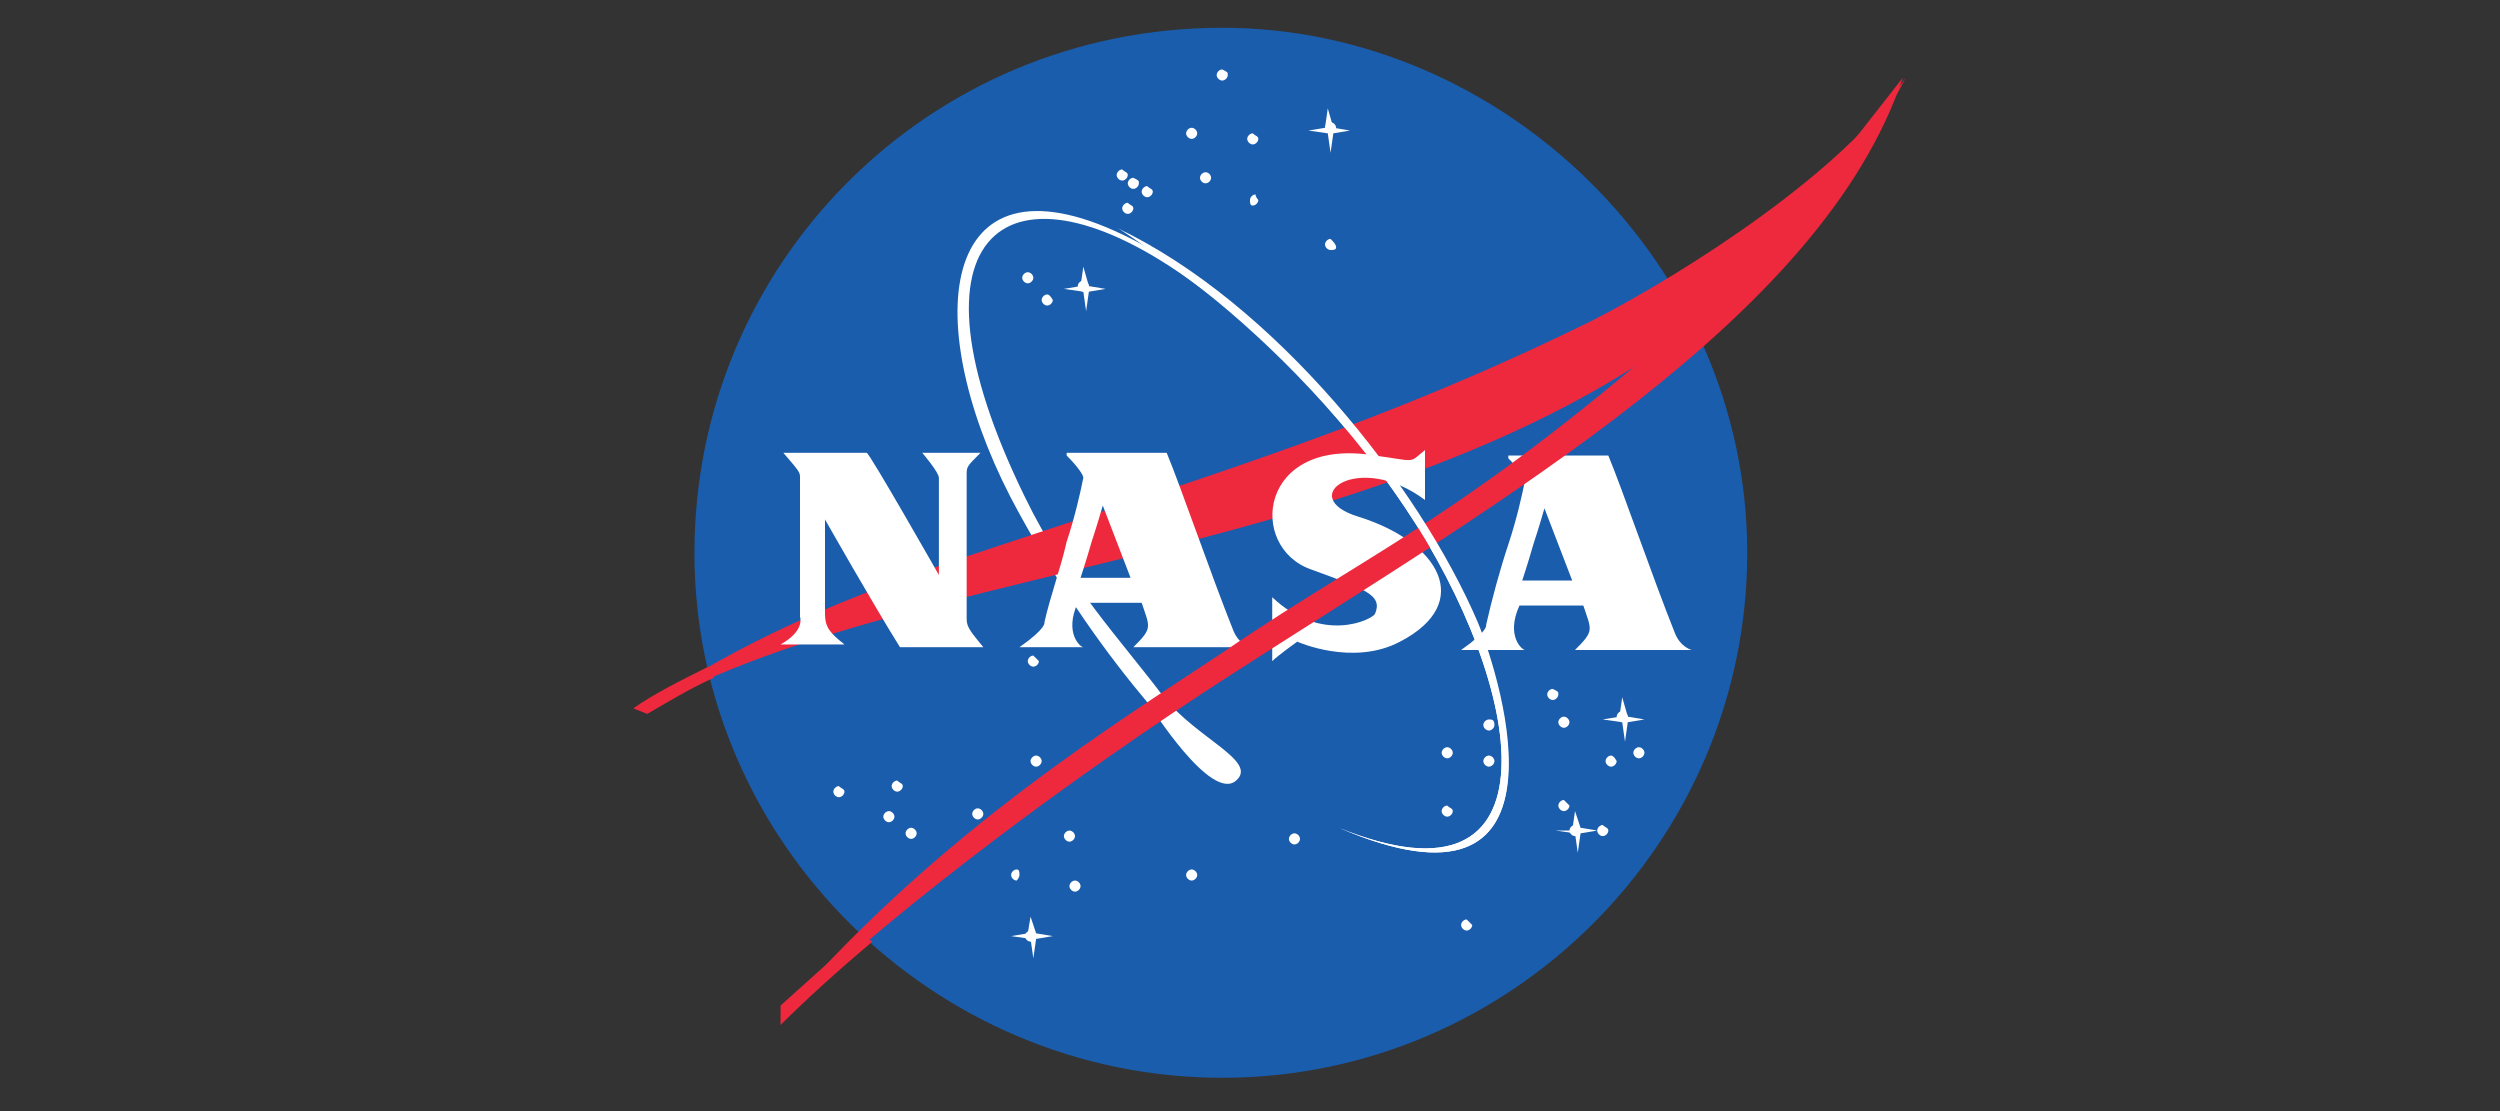 <?xml version="1.0" encoding="utf-8"?>
<!-- Generator: Adobe Illustrator 20.1.0, SVG Export Plug-In . SVG Version: 6.00 Build 0)  -->
<svg version="1.1" id="Layer_1" xmlns="http://www.w3.org/2000/svg" xmlns:xlink="http://www.w3.org/1999/xlink" x="0px" y="0px"
	 viewBox="0 0 90 40" style="enable-background:new 0 0 90 40;" xml:space="preserve">
<rect x="0" y="0" width="90" height="40" fill="#333333" stroke="none"/>
<style type="text/css">
	.st0{fill:#1A5DAD;}
	.st1{fill:#FFFFFF;}
	.st2{fill:#EE293D;}
</style>
<path class="st0" d="M62.9,19.9c0,10.4-8.5,18.9-18.9,18.9C33.6,38.8,25,30.3,25,19.9C25,9.5,33.4,1,44,1C54.1,1,62.9,9.5,62.9,19.9
	"/>
<path class="st1" d="M48.2,29.8c8.1,3.3,6.7-5.1,2.4-11.5c-2.4-3.6-5.6-6.7-7.6-8.1c-6.7-4.9-10.8-1.9-6.1,7.7
	c1.5,3.1,3.5,5.2,5,7.2c1.2,1.5,3.4,2.3,2.6,3c-0.9,0.8-3.1-2.7-3.1-2.7c-1.6-1.9-3.1-4-4.7-6.9c-3.6-6.5-3.1-13.1,3.4-10.2
	c5.6,2.5,10.9,9.3,13,14.2C54.1,24.6,56.8,33.5,48.2,29.8"/>
<path class="st2" d="M23.1,25.5c3.6-2.4,6.9-3.9,12.7-5.8c8.1-2.7,14.1-4.5,21.6-8.2c3.3-1.7,9.1-5.4,11.2-8.7
	c-0.6,1.3-2.5,3.7-3.4,4.8C55,20.3,33.5,19.6,23.2,25.6"/>
<path class="st1" d="M28.2,16.3c3.3,0,2.9,0,3,0c0.1,0,2.6,4.4,2.6,4.4c0,0,0-1.6,0-3.5c0-0.2-0.6-0.9-0.6-0.9c0.9,0,2.1,0,2.1,0
	c-0.5,0.5-0.5,0.5-0.5,0.8c0,1.1,0,3,0,5.2c0,0.3,0.2,0.5,0.6,1h-3c-1-1.6-2.7-4.6-2.7-4.6c0,0,0,1.9,0,3.4c0,0.5,0.2,0.7,0.7,1.1
	c0,0,0.5,0-2.3,0c0.9-0.5,0.7-1,0.7-1c0-2.1,0-3.9,0-5C28.8,17,28.8,17,28.2,16.3"/>
<path class="st1" d="M38.4,19.5c0.3-0.9,0.5-1.8,0.6-2.3c0-0.1-0.2-0.4-0.6-0.8l0-0.1c1.7,0,3.6,0,3.6,0c0.5,1.2,1.6,4.4,2.4,6.4
	c0.2,0.5,0.6,0.6,0.6,0.6c-1.5,0-4.2,0-4.2,0c0.7-0.7,0.6-0.7,0.3-1.6h-2.3c-0.5,1.1,0.1,1.6,0.2,1.6c-0.5,0-2.3,0-2.3,0
	c1-0.7,0.9-0.9,0.9-0.9C37.8,21.5,38.2,20.4,38.4,19.5l0.9,0c-0.2,0.7-0.4,1.3-0.4,1.3h1.8l-1-2.6c0,0-0.2,0.7-0.4,1.3L38.4,19.5"/>
<path class="st1" d="M54.3,19.6c0.3-0.9,0.5-1.8,0.6-2.3c0-0.1-0.2-0.4-0.6-0.8l0-0.1c1.7,0,3.6,0,3.6,0c0.5,1.2,1.6,4.4,2.4,6.4
	c0.2,0.5,0.6,0.6,0.6,0.6c-1.5,0-4.2,0-4.2,0c0.7-0.7,0.6-0.7,0.3-1.6h-2.3c-0.5,1.1,0.1,1.6,0.2,1.6c-0.5,0-2.3,0-2.3,0
	c1-0.7,0.9-0.9,0.9-0.9C53.7,21.6,54,20.5,54.3,19.6l0.9,0c-0.2,0.7-0.4,1.3-0.4,1.3h1.8l-1-2.6c0,0-0.2,0.7-0.4,1.3L54.3,19.6"/>
<path class="st1" d="M51.3,18c0-1.3,0-1.8,0-1.8c-0.6,0.5-0.3,0.4-1.8,0.2c-4.2-0.7-4.6,3.3-2.3,4.1c1.9,0.7,2.6,0.9,2.3,1.6
	c-0.1,0.2-1.9,1.1-3.7-0.6l0,2.3c0.2-0.2,0.9-0.7,0.9-0.7c0,0,2,0.9,3.7,0c2.7-1.4,1.4-3.6-1.5-4.5C46.6,17.9,48.9,16.2,51.3,18"/>
<path class="st1" d="M44.2,2.7c0,0.1-0.1,0.2-0.2,0.2c-0.1,0-0.2-0.1-0.2-0.2c0-0.1,0.1-0.2,0.2-0.2C44.2,2.6,44.2,2.6,44.2,2.7"/>
<path class="st1" d="M45.3,5c0,0.1-0.1,0.2-0.2,0.2c-0.1,0-0.2-0.1-0.2-0.2c0-0.1,0.1-0.2,0.2-0.2C45.2,4.9,45.3,4.9,45.3,5"/>
<path class="st1" d="M48.1,8.9C48.1,9,48,9,47.9,9c-0.1,0-0.2-0.1-0.2-0.2c0-0.1,0.1-0.2,0.2-0.2C48,8.7,48.1,8.8,48.1,8.9"/>
<path class="st1" d="M43.6,6.4c0,0.1-0.1,0.2-0.2,0.2c-0.1,0-0.2-0.1-0.2-0.2c0-0.1,0.1-0.2,0.2-0.2C43.5,6.2,43.6,6.3,43.6,6.4"/>
<path class="st1" d="M45.3,7.2c0,0.1-0.1,0.2-0.2,0.2C45,7.4,45,7.3,45,7.2c0-0.1,0.1-0.2,0.2-0.2C45.2,7.1,45.3,7.2,45.3,7.2"/>
<path class="st1" d="M43.1,4.8C43.1,4.9,43,5,42.9,5c-0.1,0-0.2-0.1-0.2-0.2c0-0.1,0.1-0.2,0.2-0.2C43,4.6,43.1,4.7,43.1,4.8"/>
<path class="st1" d="M40.6,6.3c0,0.1-0.1,0.2-0.2,0.2c-0.1,0-0.2-0.1-0.2-0.2c0-0.1,0.1-0.2,0.2-0.2C40.5,6.2,40.6,6.2,40.6,6.3"/>
<path class="st1" d="M41,6.6c0,0.1-0.1,0.2-0.2,0.2c-0.1,0-0.2-0.1-0.2-0.2c0-0.1,0.1-0.2,0.2-0.2C41,6.5,41,6.5,41,6.6"/>
<path class="st1" d="M41.5,6.9c0,0.1-0.1,0.2-0.2,0.2c-0.1,0-0.2-0.1-0.2-0.2c0-0.1,0.1-0.2,0.2-0.2C41.4,6.8,41.5,6.8,41.5,6.9"/>
<path class="st1" d="M40.8,7.5c0,0.1-0.1,0.2-0.2,0.2c-0.1,0-0.2-0.1-0.2-0.2c0-0.1,0.1-0.2,0.2-0.2C40.7,7.4,40.8,7.4,40.8,7.5"/>
<path class="st1" d="M37.2,10c0,0.1-0.1,0.2-0.2,0.2s-0.2-0.1-0.2-0.2c0-0.1,0.1-0.2,0.2-0.2S37.2,9.9,37.2,10"/>
<path class="st1" d="M37.9,10.8c0,0.1-0.1,0.2-0.2,0.2s-0.2-0.1-0.2-0.2c0-0.1,0.1-0.2,0.2-0.2S37.9,10.8,37.9,10.8"/>
<path class="st1" d="M37.4,23.8c0,0.1-0.1,0.2-0.2,0.2c-0.1,0-0.2-0.1-0.2-0.2c0-0.1,0.1-0.2,0.2-0.2C37.3,23.7,37.4,23.8,37.4,23.8
	"/>
<path class="st1" d="M37.5,27.4c0,0.1-0.1,0.2-0.2,0.2c-0.1,0-0.2-0.1-0.2-0.2c0-0.1,0.1-0.2,0.2-0.2C37.4,27.2,37.5,27.3,37.5,27.4
	"/>
<path class="st1" d="M35.4,29.3c0,0.1-0.1,0.2-0.2,0.2c-0.1,0-0.2-0.1-0.2-0.2c0-0.1,0.1-0.2,0.2-0.2C35.3,29.1,35.4,29.2,35.4,29.3
	"/>
<path class="st1" d="M33,30c0,0.1-0.1,0.2-0.2,0.2c-0.1,0-0.2-0.1-0.2-0.2c0-0.1,0.1-0.2,0.2-0.2C32.9,29.8,33,29.9,33,30"/>
<path class="st1" d="M32.5,28.3c0,0.1-0.1,0.2-0.2,0.2c-0.1,0-0.2-0.1-0.2-0.2c0-0.1,0.1-0.2,0.2-0.2C32.4,28.2,32.5,28.2,32.5,28.3
	"/>
<path class="st1" d="M32.2,29.4c0,0.1-0.1,0.2-0.2,0.2s-0.2-0.1-0.2-0.2c0-0.1,0.1-0.2,0.2-0.2S32.2,29.3,32.2,29.4"/>
<path class="st1" d="M30.4,28.5c0,0.1-0.1,0.2-0.2,0.2c-0.1,0-0.2-0.1-0.2-0.2c0-0.1,0.1-0.2,0.2-0.2C30.3,28.4,30.4,28.4,30.4,28.5
	"/>
<path class="st1" d="M36.7,31.5c0,0.1-0.1,0.2-0.1,0.2c-0.1,0-0.2-0.1-0.2-0.2c0-0.1,0.1-0.2,0.2-0.2C36.7,31.3,36.7,31.4,36.7,31.5
	"/>
<path class="st1" d="M38.7,30.1c0,0.1-0.1,0.2-0.2,0.2c-0.1,0-0.2-0.1-0.2-0.2c0-0.1,0.1-0.2,0.2-0.2C38.6,29.9,38.7,30,38.7,30.1"
	/>
<path class="st1" d="M38.9,31.9c0,0.1-0.1,0.2-0.2,0.2c-0.1,0-0.2-0.1-0.2-0.2c0-0.1,0.1-0.2,0.2-0.2C38.8,31.7,38.9,31.8,38.9,31.9
	"/>
<path class="st1" d="M46.8,30.2c0,0.1-0.1,0.2-0.2,0.2c-0.1,0-0.2-0.1-0.2-0.2c0-0.1,0.1-0.2,0.2-0.2C46.7,30,46.8,30.1,46.8,30.2"
	/>
<path class="st1" d="M43.1,31.5c0,0.1-0.1,0.2-0.2,0.2c-0.1,0-0.2-0.1-0.2-0.2c0-0.1,0.1-0.2,0.2-0.2C43,31.3,43.1,31.4,43.1,31.5"
	/>
<path class="st1" d="M53,33.3c0,0.1-0.1,0.2-0.2,0.2c-0.1,0-0.2-0.1-0.2-0.2c0-0.1,0.1-0.2,0.2-0.2C52.9,33.2,53,33.3,53,33.3"/>
<path class="st1" d="M53.8,26.1c0,0.1-0.1,0.2-0.2,0.2c-0.1,0-0.2-0.1-0.2-0.2c0-0.1,0.1-0.2,0.2-0.2C53.7,25.9,53.8,25.9,53.8,26.1
	"/>
<path class="st1" d="M52.3,27.1c0,0.1-0.1,0.2-0.2,0.2c-0.1,0-0.2-0.1-0.2-0.2c0-0.1,0.1-0.2,0.2-0.2C52.2,26.9,52.3,27,52.3,27.1"
	/>
<path class="st1" d="M53.8,27.4c0,0.1-0.1,0.2-0.2,0.2c-0.1,0-0.2-0.1-0.2-0.2c0-0.1,0.1-0.2,0.2-0.2C53.7,27.2,53.8,27.3,53.8,27.4
	"/>
<path class="st1" d="M52.3,29.2c0,0.1-0.1,0.2-0.2,0.2c-0.1,0-0.2-0.1-0.2-0.2c0-0.1,0.1-0.2,0.2-0.2C52.2,29.1,52.3,29.1,52.3,29.2
	"/>
<path class="st1" d="M56.1,25c0,0.1-0.1,0.2-0.2,0.2c-0.1,0-0.2-0.1-0.2-0.2c0-0.1,0.1-0.2,0.2-0.2C56.1,24.9,56.1,24.9,56.1,25"/>
<path class="st1" d="M56.5,26c0,0.1-0.1,0.2-0.2,0.2c-0.1,0-0.2-0.1-0.2-0.2c0-0.1,0.1-0.2,0.2-0.2C56.4,25.8,56.5,25.9,56.5,26"/>
<path class="st1" d="M59.2,27.1c0,0.1-0.1,0.2-0.2,0.2c-0.1,0-0.2-0.1-0.2-0.2c0-0.1,0.1-0.2,0.2-0.2C59.1,26.9,59.2,27,59.2,27.1"
	/>
<path class="st1" d="M56.5,29c0,0.1-0.1,0.2-0.2,0.2c-0.1,0-0.2-0.1-0.2-0.2c0-0.1,0.1-0.2,0.2-0.2C56.4,28.9,56.5,29,56.5,29"/>
<path class="st1" d="M58.2,27.4c0,0.1-0.1,0.2-0.2,0.2s-0.2-0.1-0.2-0.2c0-0.1,0.1-0.2,0.2-0.2S58.2,27.4,58.2,27.4"/>
<path class="st1" d="M57.9,29.9c0,0.1-0.1,0.2-0.2,0.2c-0.1,0-0.2-0.1-0.2-0.2c0-0.1,0.1-0.2,0.2-0.2C57.8,29.8,57.9,29.8,57.9,29.9
	"/>
<path class="st1" d="M58.6,25.8c0,0.1-0.1,0.2-0.2,0.2c-0.1,0-0.2-0.1-0.2-0.2c0-0.1,0.1-0.2,0.2-0.2C58.5,25.6,58.6,25.7,58.6,25.8
	"/>
<path class="st1" d="M58.4,25.1l-0.1,0.7l-0.6,0.1l0.7,0.1l0.1,0.7l0.1-0.7l0.6-0.1l-0.6-0.1L58.4,25.1"/>
<path class="st1" d="M56.9,29.9c0,0.1-0.1,0.2-0.2,0.2c-0.1,0-0.2-0.1-0.2-0.2c0-0.1,0.1-0.2,0.2-0.2C56.8,29.7,56.9,29.8,56.9,29.9
	"/>
<path class="st1" d="M56.7,29.2l-0.1,0.7L56,29.9l0.7,0.1l0.1,0.7l0.1-0.7l0.6-0.1l-0.6-0.1L56.7,29.2"/>
<path class="st1" d="M39.2,10.3c0,0.1-0.1,0.2-0.2,0.2c-0.1,0-0.2-0.1-0.2-0.2c0-0.1,0.1-0.2,0.2-0.2C39.1,10.1,39.2,10.2,39.2,10.3
	"/>
<path class="st1" d="M39,9.6l-0.1,0.7l-0.6,0.1l0.7,0.1l0.1,0.7l0.1-0.7l0.6-0.1l-0.6-0.1L39,9.6"/>
<path class="st1" d="M48.1,4.6c0,0.1-0.1,0.2-0.2,0.2c-0.1,0-0.2-0.1-0.2-0.2c0-0.1,0.1-0.2,0.2-0.2C48,4.4,48.1,4.5,48.1,4.6"/>
<path class="st1" d="M47.8,3.9l-0.1,0.7l-0.6,0.1l0.7,0.1l0.1,0.7l0.1-0.7l0.6-0.1l-0.6-0.1L47.8,3.9"/>
<path class="st1" d="M37.3,33.7c0,0.1-0.1,0.2-0.2,0.2c-0.1,0-0.2-0.1-0.2-0.2c0-0.1,0.1-0.2,0.2-0.2C37.2,33.5,37.3,33.6,37.3,33.7
	"/>
<path class="st1" d="M37.1,33L37,33.6l-0.6,0.1l0.7,0.1l0.1,0.7l0.1-0.7l0.6-0.1l-0.6-0.1L37.1,33"/>
<path class="st2" d="M68.5,2.8C65.6,11.4,54.1,18,44.3,24.3c-5.9,3.8-11.7,8.2-15.7,11.9c-1.1,1,0.2-0.4-0.2,0
	c5.6-6.4,12-10.3,15.6-12.7c6-4.1,9.4-5.1,19.8-14.7"/>
<path class="st2" d="M25.5,24c-1,0.5-2,1-2.7,1.5l0.5,0.2c0.7-0.4,1.5-0.9,2.4-1.3"/>
<path class="st2" d="M31,33.6c-0.9,0.8-1.9,1.7-2.9,2.6l0,0.7c0.9-0.9,2-1.9,3.3-3"/>
<path class="st1" d="M48.2,29.8c8.1,3.3,6.7-5.1,2.4-11.5c-2.4-3.6-5.5-6.5-7.6-8.1c-2.5-1.9-2.8-2-2.8-2c5.7,2.7,10.9,9.3,13,14.2
	C54.1,24.6,56.8,33.5,48.2,29.8"/>
</svg>
